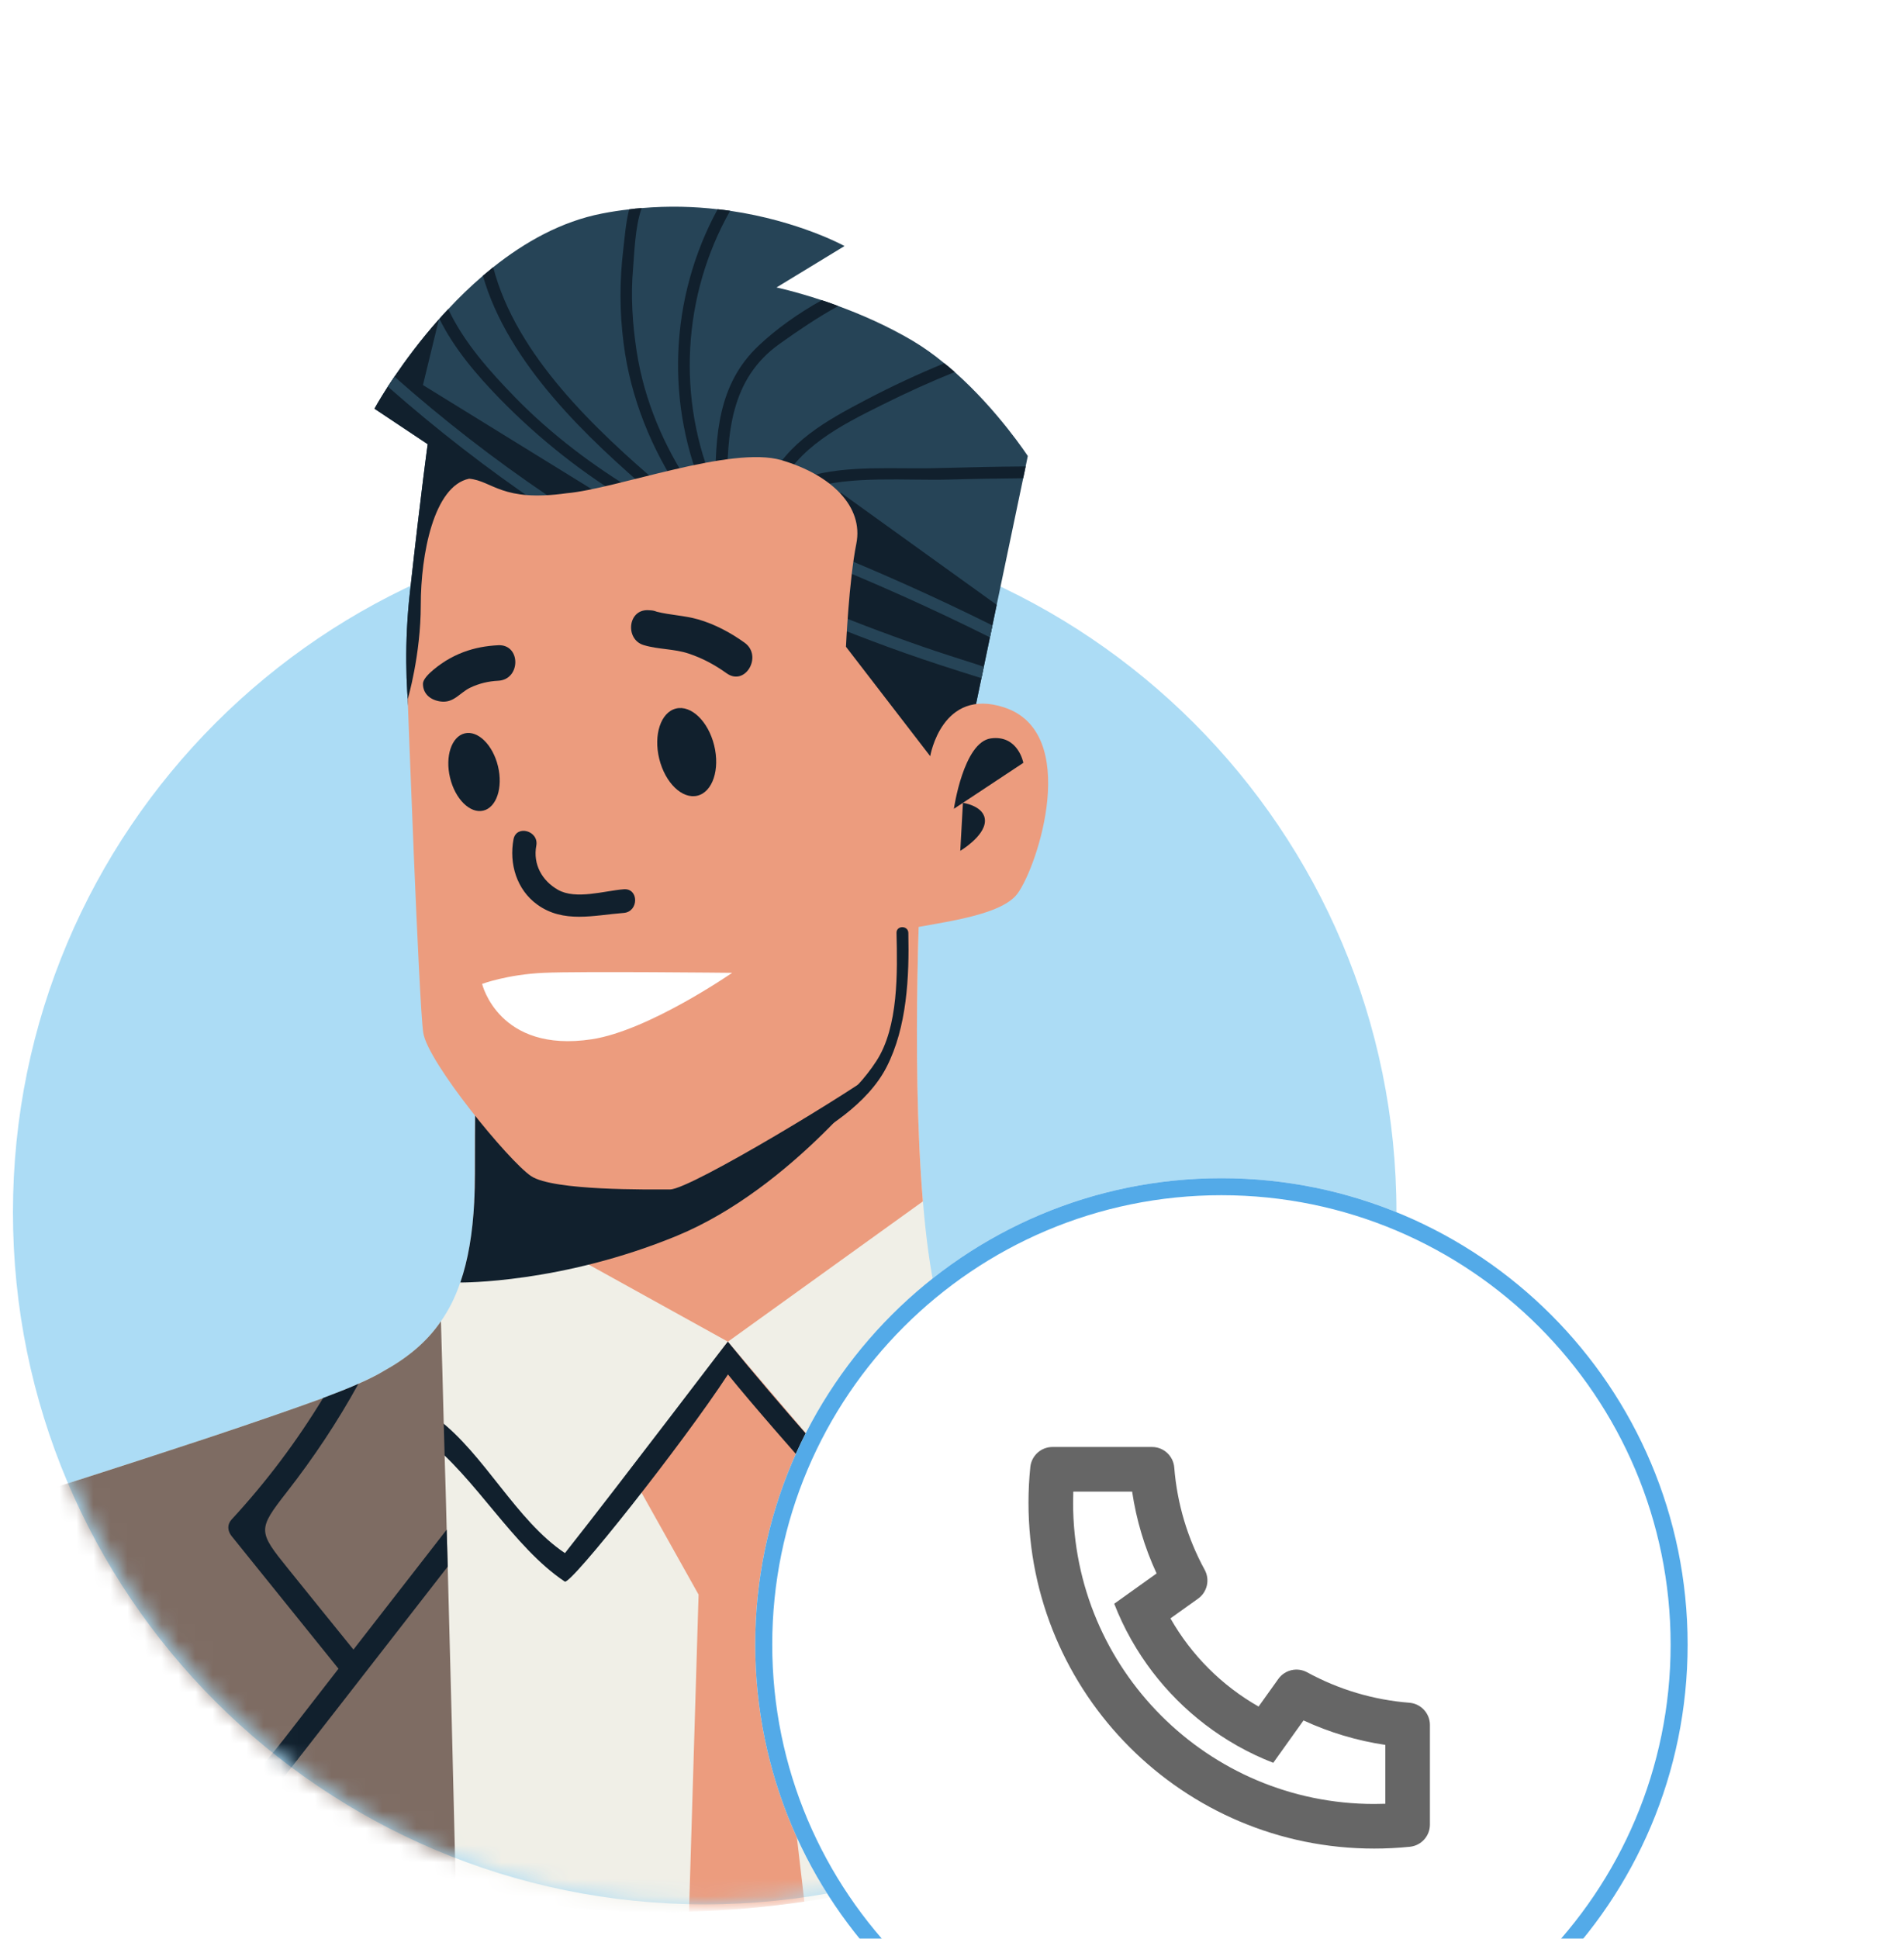 <svg width="112" height="114" viewBox="0 0 112 114" fill="none" xmlns="http://www.w3.org/2000/svg">
<path d="M41.453 30.595C63.926 30.595 82.144 48.813 82.144 71.286C82.144 93.759 63.926 111.977 41.453 111.977C18.98 111.977 0.762 93.759 0.762 71.286C0.762 48.813 18.98 30.595 41.453 30.595Z" fill="#ACDCF5"/>
<mask id="mask0_1_5592" style="mask-type:alpha" maskUnits="userSpaceOnUse" x="0" y="0" width="83" height="112">
<path d="M41.453 0.582C82.981 1.518 82.144 47.497 82.144 70.438C82.144 93.379 63.926 111.977 41.453 111.977C18.98 111.977 0.762 93.379 0.762 70.438C0.762 47.497 -8.586 0.956 41.453 0.582Z" fill="white"/>
</mask>
<g mask="url(#mask0_1_5592)">
<path d="M24.114 34.814C23.78 37.798 23.884 40.386 24.086 42.277C24.302 44.357 24.636 45.595 24.636 45.595L26.424 45.665H26.507L48.779 46.528L56.285 46.812L57.731 39.878L57.87 39.21L58.232 37.478L58.378 36.776L58.629 35.565L60.187 28.122L60.333 27.427L60.458 26.814C60.458 26.814 58.712 24.137 56.16 21.876C55.958 21.702 55.756 21.521 55.547 21.361C54.956 20.868 54.33 20.422 53.676 20.033C52.181 19.15 50.637 18.482 49.308 17.995C48.967 17.862 48.64 17.751 48.341 17.654C46.762 17.132 45.677 16.903 45.677 16.903L49.677 14.468C49.677 14.468 47.019 12.994 42.951 12.395C42.714 12.361 42.471 12.333 42.22 12.305H42.213C40.85 12.145 39.354 12.097 37.748 12.236C37.504 12.249 37.254 12.277 37.01 12.312C36.488 12.367 35.953 12.451 35.417 12.555C33.017 13.021 30.861 14.239 29.011 15.713C28.802 15.881 28.601 16.047 28.406 16.214C27.669 16.847 26.987 17.508 26.368 18.176C26.187 18.364 26.013 18.558 25.846 18.746C25.832 18.753 25.825 18.767 25.819 18.774C24.726 20.005 23.843 21.208 23.203 22.148C23.064 22.356 22.932 22.551 22.813 22.732C22.299 23.532 22.027 24.033 22.027 24.033L25.158 26.119C25.158 26.119 24.809 28.554 24.114 34.814Z" fill="#264457"/>
<path d="M42.13 33.402L48.779 46.527L56.284 46.813L57.731 39.878L57.87 39.21L58.232 37.478L58.378 36.776L58.629 35.565L49.461 28.971L42.13 33.402Z" fill="#11202D"/>
<path d="M24.114 34.814C23.78 37.798 23.884 40.385 24.087 42.277L26.424 45.665L26.472 45.734L26.507 45.665L34.805 28.762L24.879 22.641L25.819 18.774C24.726 20.005 23.843 21.208 23.203 22.148C23.064 22.356 22.932 22.551 22.813 22.732C22.299 23.532 22.027 24.033 22.027 24.033L25.158 26.119C25.158 26.119 24.809 28.554 24.114 34.814Z" fill="#11202D"/>
<path d="M25.846 18.746C26.722 20.513 28.051 22.064 29.428 23.476C31.751 25.848 34.339 27.886 37.191 29.583C37.581 29.813 37.928 29.215 37.539 28.985C34.923 27.42 32.461 25.576 30.326 23.392C28.796 21.82 27.293 20.144 26.368 18.175C26.187 18.364 26.013 18.558 25.846 18.746Z" fill="#11202D"/>
<path d="M28.405 16.214C29.881 21.382 34.575 25.792 38.464 29.11C38.805 29.402 39.298 28.915 38.958 28.623C35.055 25.291 30.36 20.91 29.011 15.713C28.802 15.88 28.601 16.047 28.405 16.214Z" fill="#11202D"/>
<path d="M36.683 20.193C37.087 23.372 38.311 26.397 40.098 29.047C40.349 29.416 40.954 29.068 40.703 28.693C39.062 26.279 37.893 23.539 37.448 20.645C37.205 19.045 37.093 17.404 37.24 15.783C37.309 15.004 37.351 13.3 37.748 12.236C37.504 12.249 37.254 12.277 37.01 12.312C36.801 13.119 36.739 14.051 36.662 14.684C36.44 16.527 36.446 18.35 36.683 20.193Z" fill="#11202D"/>
<path d="M41.573 29.326C41.747 29.708 42.282 29.416 42.192 29.041C42.387 29.215 42.783 29.131 42.776 28.797C42.763 25.5 42.957 22.279 45.865 20.214C46.957 19.435 48.105 18.656 49.308 17.995C48.967 17.862 48.64 17.751 48.341 17.654C46.964 18.419 45.67 19.337 44.627 20.325C42.227 22.579 42.067 25.625 42.081 28.755C39.778 23.476 40.147 17.348 42.95 12.395C42.714 12.361 42.471 12.333 42.22 12.305H42.213C39.382 17.508 39.09 23.831 41.573 29.326Z" fill="#11202D"/>
<path d="M47.639 28.713C50.101 27.955 53.266 28.268 55.839 28.199C57.286 28.157 58.733 28.136 60.187 28.122L60.333 27.427C58.608 27.441 56.876 27.475 55.151 27.524C52.703 27.601 49.816 27.316 47.45 28.046C47.027 28.178 47.208 28.846 47.639 28.713Z" fill="#11202D"/>
<path d="M45.753 28.832C46.901 26.293 49.502 24.992 51.882 23.81C53.287 23.107 54.713 22.46 56.16 21.876C55.958 21.702 55.756 21.521 55.547 21.361C53.989 22.001 52.465 22.71 50.977 23.49C48.661 24.707 46.275 25.994 45.148 28.477C44.968 28.887 45.565 29.242 45.753 28.832Z" fill="#11202D"/>
<path d="M47.75 32.783C51.311 34.202 54.81 35.767 58.232 37.478L58.378 36.776C54.963 35.078 51.478 33.52 47.931 32.108C47.513 31.941 47.339 32.616 47.75 32.783Z" fill="#264457"/>
<path d="M47.36 36.129C49.976 37.22 52.619 38.229 55.311 39.106C56.118 39.37 56.924 39.627 57.731 39.878L57.87 39.21C57.69 39.147 57.523 39.084 57.363 39.036C56.326 38.709 55.29 38.375 54.261 38.02C51.993 37.234 49.76 36.379 47.541 35.461C47.131 35.287 46.95 35.962 47.36 36.129Z" fill="#264457"/>
<path d="M22.813 22.732C25.686 25.264 28.712 27.608 31.891 29.757C32.266 30.015 32.614 29.409 32.245 29.159C29.073 27.016 26.061 24.679 23.203 22.148C23.064 22.356 22.932 22.551 22.813 22.732Z" fill="#264457"/>
<path d="M71.171 102.492C72.999 101.244 74.758 99.884 76.421 98.436C76.586 98.298 76.751 98.151 76.907 98.003C77.227 93.818 77.444 90.915 77.488 90.352L77.496 90.257C77.496 90.257 75.338 89.486 72.392 88.29C72.046 88.151 71.682 88.004 71.318 87.856C70.954 87.7 70.573 87.544 70.191 87.388C69.931 87.276 69.663 87.163 69.394 87.05C67.514 86.236 65.512 85.343 63.649 84.399C63.606 84.373 63.553 84.356 63.502 84.329C63.181 84.174 62.878 84.009 62.575 83.853C62.219 83.671 61.873 83.481 61.535 83.299C60.226 82.588 59.056 81.86 58.112 81.158C57.428 80.655 56.864 80.153 56.457 79.676C55.287 78.272 54.629 74.763 54.291 70.647C53.901 66.106 53.901 60.838 53.978 56.843C53.996 56.089 54.014 55.379 54.031 54.729C54.031 54.651 54.031 54.582 54.039 54.512C54.039 54.33 54.048 54.148 54.056 53.975C54.056 53.854 54.065 53.733 54.065 53.62C54.074 53.403 54.082 53.204 54.091 53.004C54.143 51.531 54.195 50.639 54.195 50.639L33.165 52.468H33.156L31.024 52.65L28.113 52.9C28.113 52.9 28.043 56.159 27.991 60.431C27.983 60.838 27.983 61.245 27.983 61.67C27.974 62.094 27.974 62.519 27.965 62.953C27.965 63.385 27.957 63.828 27.957 64.269C27.948 64.712 27.948 65.153 27.948 65.604C27.939 66.731 27.939 67.865 27.939 68.983C27.939 69.564 27.922 70.119 27.896 70.647C27.801 72.545 27.532 74.114 27.073 75.413C26.779 76.288 26.397 77.033 25.938 77.692C25.097 78.922 23.971 79.841 22.567 80.621C22.341 80.759 22.099 80.89 21.848 81.011C21.605 81.132 21.354 81.253 21.085 81.366C21.05 81.392 21.016 81.401 20.981 81.418C20.514 81.626 19.837 81.895 19.006 82.207C17.273 82.839 14.872 83.671 12.212 84.555C11.865 84.676 11.51 84.78 11.155 84.902C7.359 86.158 3.148 87.501 -0.335 88.593C-0.596 88.68 -0.846 88.757 -1.089 88.835C-2.337 89.225 -3.49 89.581 -4.46 89.893C-4.677 89.962 -4.876 90.022 -5.075 90.084C-5.309 90.153 -5.526 90.222 -5.734 90.283C-5.837 90.317 -5.924 90.352 -6.02 90.387C-0.795 97.102 5.895 102.613 13.581 106.444C14.075 106.694 14.569 106.937 15.071 107.163C18.789 108.887 22.714 110.222 26.813 111.105C30.738 111.972 34.828 112.423 39.014 112.423C39.516 112.423 40.028 112.414 40.53 112.405C42.826 112.344 45.096 112.145 47.315 111.816C51.007 111.278 54.585 110.386 58.017 109.173C61.881 107.812 65.564 106.036 68.996 103.904C69.732 103.454 70.46 102.986 71.171 102.492Z" fill="#F0EFE7"/>
<path d="M37.74 87.778L41.093 93.766L40.53 112.405C42.827 112.344 45.096 112.145 47.315 111.816L45.157 93.272L48.667 87.588L49.325 86.522L48.476 85.525C48.433 85.473 48.381 85.421 48.338 85.369L42.818 78.897C42.792 78.922 42.74 78.992 42.662 79.096L37.038 86.522L37.74 87.778Z" fill="#EC9C7E"/>
<path d="M25.744 83.432C28.511 85.528 30.348 89.393 33.232 91.325C36.675 86.968 43.033 78.556 42.818 78.893C45.76 82.519 49.581 86.782 52.692 90.266C55.123 88.547 56.051 84.199 57.996 81.999C58.591 81.325 59.571 82.313 58.98 82.983C56.885 85.352 52.574 91.848 52.437 91.786C52.418 91.778 45.789 84.472 42.821 80.82C40.154 84.902 33.559 93.223 33.223 92.999C30.177 90.973 27.958 86.842 25.041 84.633C24.336 84.099 25.028 82.89 25.744 83.432Z" fill="#11202D"/>
<path d="M27.898 70.643L34.547 74.315L42.818 78.893L54.288 70.643C53.558 61.976 54.198 50.638 54.198 50.638L28.114 52.899C28.114 52.899 28.044 56.161 27.996 60.432C27.961 63.075 27.94 66.101 27.94 68.988C27.94 69.565 27.926 70.121 27.898 70.643Z" fill="#EC9C7E"/>
<path d="M27.077 75.414C27.077 75.414 33.012 75.476 39.822 72.665C46.633 69.853 51.847 62.811 51.847 62.811L27.996 60.432C27.96 63.075 27.94 66.101 27.94 68.988C27.94 69.564 27.926 70.121 27.898 70.643C27.801 72.549 27.529 74.114 27.077 75.414Z" fill="#11202D"/>
<path d="M54.719 44.465C54.719 44.465 55.396 40.396 59.067 41.596C63.588 43.074 61.067 50.899 59.849 52.551C58.632 54.203 53.154 54.377 53.154 54.812C53.154 55.246 53.067 61.767 51.85 62.811C50.633 63.854 40.634 69.941 39.417 69.941C38.2 69.941 32.548 70.027 31.244 69.158C29.94 68.289 25.158 62.463 24.897 60.724C24.636 58.985 23.983 41.114 23.983 41.114C23.983 41.114 24.752 38.524 24.752 35.568C24.752 32.611 25.509 28.583 27.596 28.148C28.984 28.276 29.51 29.54 33.336 29.003C36.291 28.742 43.011 26.189 45.967 27.058C48.923 27.928 50.807 29.8 50.372 31.974C49.937 34.147 49.763 38.031 49.763 38.031L54.719 44.465Z" fill="#EC9C7E"/>
<path d="M46.066 66.939C48.23 65.898 50.23 64.427 51.552 62.39C52.862 60.373 52.788 57.159 52.736 54.855C52.726 54.407 53.422 54.408 53.432 54.855C53.49 57.441 53.353 60.394 52.153 62.741C51.052 64.896 48.517 66.529 46.416 67.54C46.014 67.733 45.661 67.134 46.066 66.939Z" fill="#11202D"/>
<path d="M15.072 107.163C18.789 108.887 22.714 110.221 26.813 111.105C26.657 104.372 26.492 97.891 26.336 92.119C26.31 91.374 26.302 90.655 26.276 89.944C26.241 88.437 26.198 86.972 26.154 85.586C26.137 84.953 26.12 84.329 26.103 83.723C26.05 81.505 25.99 79.486 25.938 77.692C25.097 78.922 23.971 79.841 22.567 80.621C22.341 80.759 22.099 80.889 21.848 81.011C21.605 81.132 21.354 81.253 21.085 81.366C21.05 81.392 21.016 81.4 20.982 81.418C20.514 81.626 19.837 81.894 19.006 82.207C17.273 82.839 14.872 83.671 12.212 84.555C11.865 84.676 11.51 84.78 11.155 84.902C7.359 86.157 3.148 87.501 -0.335 88.593C-0.595 88.68 -0.846 88.757 -1.089 88.835C-2.337 89.225 -3.49 89.581 -4.46 89.893C-4.677 89.962 -4.876 90.022 -5.075 90.084C-5.309 90.152 -5.526 90.222 -5.734 90.282C-5.837 90.317 -5.924 90.352 -6.02 90.387C-0.795 97.102 5.895 102.613 13.581 106.443C14.075 106.694 14.569 106.937 15.072 107.163Z" fill="#7E6C63"/>
<path d="M71.171 102.492C72.999 101.244 74.758 99.884 76.421 98.437C76.586 98.298 76.751 98.151 76.907 98.003C77.227 93.818 77.444 90.915 77.488 90.352L77.496 90.257C77.496 90.257 75.338 89.486 72.392 88.29C72.046 88.151 71.682 88.004 71.318 87.856C70.954 87.7 70.573 87.544 70.191 87.388C68.086 86.505 65.781 85.482 63.649 84.408V84.399C63.606 84.373 63.553 84.356 63.502 84.329C63.181 84.174 62.878 84.009 62.575 83.853C62.219 83.671 61.873 83.481 61.535 83.299C60.226 82.588 59.056 81.86 58.112 81.158V81.895C58.103 82.57 58.103 83.29 58.103 84.043V84.052C58.077 86.349 58.068 89.009 58.06 91.964C58.051 92.588 58.051 93.237 58.051 93.887C58.034 98.489 58.017 103.687 58.017 109.173C61.882 107.812 65.564 106.036 68.996 103.904C69.732 103.454 70.46 102.986 71.171 102.492Z" fill="#7E6C63"/>
<path d="M76.907 98.003C77.817 97.206 78.709 96.366 79.559 95.49C78.311 92.276 77.496 90.257 77.496 90.257L77.488 90.352L76.421 98.437C76.586 98.298 76.751 98.151 76.907 98.003Z" fill="#7E6C63"/>
<path d="M38.78 44.624C39.13 46.039 40.136 47.008 41.028 46.787C41.919 46.567 42.359 45.242 42.009 43.827C41.66 42.412 40.654 41.444 39.762 41.664C38.871 41.884 38.431 43.21 38.78 44.624Z" fill="#11202D"/>
<path d="M26.474 45.734C26.776 46.989 27.652 47.853 28.43 47.666C29.209 47.479 29.595 46.31 29.293 45.055C28.99 43.801 28.114 42.936 27.336 43.123C26.558 43.311 26.172 44.48 26.474 45.734Z" fill="#11202D"/>
<path d="M38.134 35.88L38.273 35.888C38.407 35.894 38.523 35.926 38.63 35.969C39.425 36.171 40.27 36.191 41.068 36.421C42.049 36.703 42.973 37.199 43.798 37.79C44.882 38.566 43.842 40.377 42.745 39.592C42.047 39.092 41.329 38.706 40.514 38.433C39.645 38.143 38.723 38.195 37.856 37.93C36.761 37.594 36.923 35.818 38.134 35.88Z" fill="#11202D"/>
<path d="M26.224 38.854C26.554 38.652 26.903 38.48 27.265 38.344C27.925 38.097 28.603 37.976 29.306 37.941C30.652 37.876 30.645 39.963 29.306 40.029C28.73 40.057 28.178 40.188 27.657 40.438C27.042 40.734 26.695 41.351 25.922 41.249C25.358 41.175 24.879 40.831 24.879 40.206C24.879 39.719 26.083 38.94 26.224 38.854Z" fill="#11202D"/>
<path d="M30.206 49.356C30.37 48.475 31.711 48.85 31.547 49.726C31.343 50.816 31.879 51.787 32.822 52.322C33.876 52.92 35.562 52.378 36.692 52.29C37.587 52.221 37.581 53.612 36.692 53.681C34.936 53.817 33.147 54.309 31.602 53.19C30.388 52.312 29.939 50.781 30.206 49.356Z" fill="#11202D"/>
<path d="M43.069 57.203C43.069 57.203 34.153 57.107 31.997 57.203C29.841 57.298 28.359 57.855 28.359 57.855C28.359 57.855 29.331 61.941 34.808 61.111C38.151 60.605 43.069 57.203 43.069 57.203Z" fill="white"/>
<path d="M60.197 44.856C60.197 44.856 59.893 43.2 58.284 43.419C56.676 43.639 56.111 47.559 56.111 47.559L60.197 44.856Z" fill="#11202D"/>
<path d="M56.643 47.207C56.643 47.207 57.965 47.392 57.937 48.291C57.908 49.189 56.487 50.029 56.487 50.029L56.643 47.207Z" fill="#11202D"/>
<path d="M58.051 93.887C61.587 97.232 65.425 100.187 69.576 102.769C69.386 103.133 69.195 103.505 68.996 103.904C69.732 103.454 70.46 102.986 71.171 102.492C71.162 102.267 71.049 102.05 70.841 101.929C68.536 100.525 66.335 98.991 64.23 97.353C66.162 96.496 68.086 95.638 70.018 94.78C70.356 94.632 70.469 94.121 70.27 93.835C68.224 90.811 65.512 87.7 63.649 84.408V84.399C63.606 84.373 63.554 84.355 63.502 84.329C63.181 84.174 62.878 84.009 62.575 83.853C62.219 83.671 61.873 83.48 61.535 83.299C63.285 87.042 66.249 90.499 68.623 93.887L63.303 96.244C63.199 96.296 63.112 96.357 63.06 96.435C61.327 95.031 59.654 93.532 58.06 91.964C58.051 92.588 58.051 93.237 58.051 93.887Z" fill="#11202D"/>
<path d="M16.709 102.25C15.635 103.627 14.413 104.927 13.581 106.444C14.075 106.694 14.569 106.937 15.072 107.163C15.245 106.573 15.548 105.975 16.008 105.386L20.202 100.005L26.336 92.119C26.31 91.375 26.302 90.655 26.276 89.945C24.447 92.293 22.619 94.65 20.791 96.998C19.517 95.421 18.234 93.844 16.96 92.258C15.167 90.04 15.149 89.945 16.865 87.743C18.442 85.725 19.846 83.619 21.085 81.366C21.05 81.392 21.016 81.401 20.982 81.418C20.514 81.626 19.837 81.895 19.006 82.207C17.454 84.754 15.678 87.128 13.625 89.347C13.347 89.65 13.382 90.022 13.625 90.326L19.898 98.107C19.907 98.107 19.916 98.107 19.916 98.116C18.849 99.494 17.775 100.871 16.709 102.25Z" fill="#11202D"/>
</g>
<g filter="url(#filter0_d_1_5592)">
<path d="M44.426 96.703C44.426 81.558 56.704 69.28 71.849 69.28C86.994 69.28 99.272 81.558 99.272 96.703C99.272 111.848 86.994 124.125 71.849 124.125C56.704 124.125 44.426 111.848 44.426 96.703Z" fill="white"/>
<path d="M44.926 96.703C44.926 81.834 56.98 69.78 71.849 69.78C86.718 69.78 98.772 81.834 98.772 96.703C98.772 111.572 86.718 123.625 71.849 123.625C56.98 123.625 44.926 111.572 44.926 96.703Z" stroke="#53AAE8"/>
</g>
<path d="M68.85 95.163C70.079 97.324 71.875 99.12 74.035 100.348L75.196 98.724C75.582 98.184 76.31 98.017 76.892 98.335C78.738 99.343 80.777 99.956 82.905 100.124C83.587 100.179 84.113 100.748 84.113 101.432V107.287C84.113 107.96 83.605 108.523 82.936 108.592C82.24 108.663 81.539 108.699 80.834 108.699C69.603 108.699 60.499 99.595 60.499 88.365C60.499 87.66 60.535 86.958 60.607 86.263C60.676 85.594 61.239 85.085 61.912 85.085H67.767C68.451 85.085 69.02 85.612 69.074 86.294C69.243 88.421 69.856 90.461 70.864 92.307C71.182 92.889 71.015 93.617 70.475 94.003L68.85 95.163ZM65.543 94.302L68.035 92.521C67.329 90.996 66.844 89.378 66.596 87.709H63.135C63.127 87.927 63.123 88.146 63.123 88.365C63.123 98.146 71.053 106.076 80.834 106.076C81.053 106.076 81.272 106.072 81.49 106.064V102.603C79.821 102.355 78.203 101.87 76.677 101.164L74.897 103.656C74.177 103.376 73.481 103.047 72.815 102.673L72.738 102.629C70.168 101.167 68.031 99.031 66.57 96.46L66.526 96.384C66.152 95.718 65.823 95.022 65.543 94.302Z" fill="#666666"/>
<defs>
<filter id="filter0_d_1_5592" x="31.927" y="56.78" width="79.845" height="79.845" filterUnits="userSpaceOnUse" color-interpolation-filters="sRGB">
<feFlood flood-opacity="0" result="BackgroundImageFix"/>
<feColorMatrix in="SourceAlpha" type="matrix" values="0 0 0 0 0 0 0 0 0 0 0 0 0 0 0 0 0 0 127 0" result="hardAlpha"/>
<feOffset/>
<feGaussianBlur stdDeviation="6.25"/>
<feComposite in2="hardAlpha" operator="out"/>
<feColorMatrix type="matrix" values="0 0 0 0 0 0 0 0 0 0 0 0 0 0 0 0 0 0 0.102 0"/>
<feBlend mode="normal" in2="BackgroundImageFix" result="effect1_dropShadow_1_5592"/>
<feBlend mode="normal" in="SourceGraphic" in2="effect1_dropShadow_1_5592" result="shape"/>
</filter>
</defs>
</svg>
